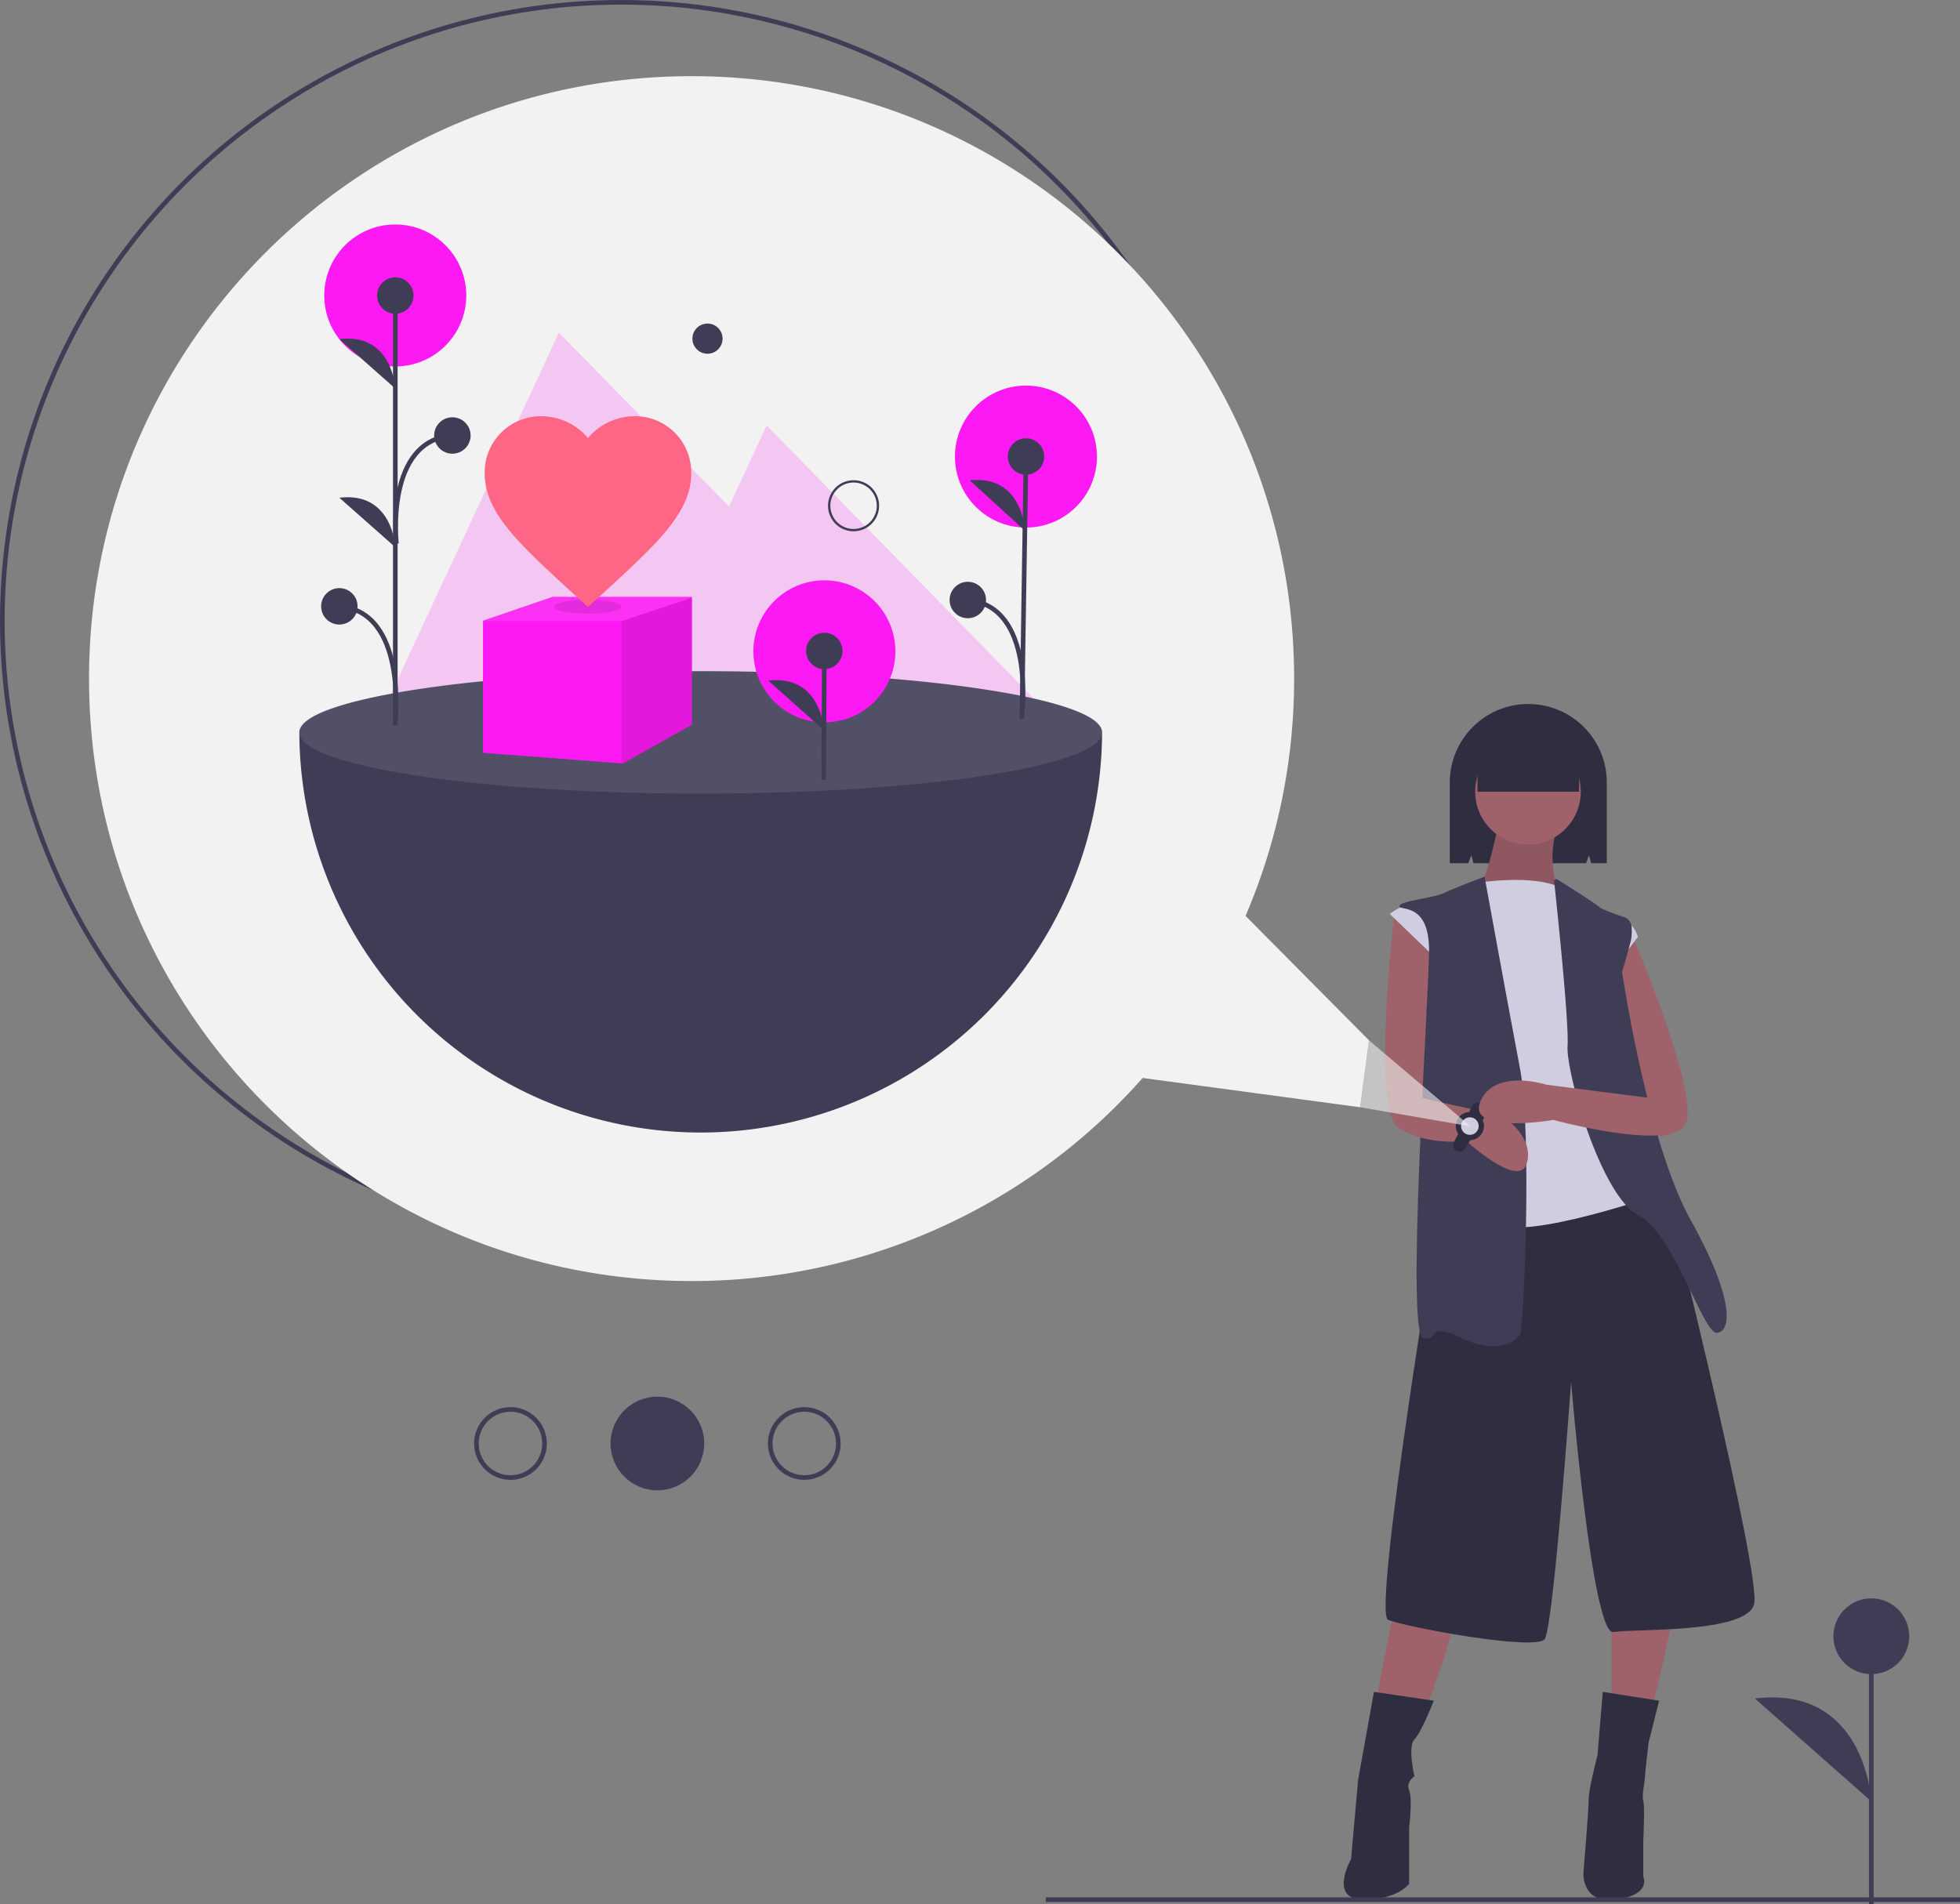 <svg xmlns="http://www.w3.org/2000/svg" id="ad598596-941d-46bd-b1df-20afd9ea9b53" data-name="Layer 1" viewBox="0 0 849 824.98" class="injected-svg ClassicGrid__ImageFile-sc-td9pmq-4 fNAcXv grid_media" xmlns:xlink="http://www.w3.org/1999/xlink"><rect x="0" y="0" width="849" height="824.98" fill="#808080" stroke="none"/><title>smartwatch</title><path d="M876,515l21-7,8,13-5.018,6.759A22.538,22.538,0,0,1,878,525C867,517,876,515,876,515Z" transform="translate(-175 -37.01)" fill="#9f616a"></path><path d="M837,342.01h-0A34,34,0,0,0,803,376.01V411.01h8.02l1.272-3.449.973,3.449h48.755l1.272-3.449.973,3.449H871V376.01A34,34,0,0,0,837,342.01Z" transform="translate(-175 -37.01)" fill="#2f2e41"></path><path d="M881.783,441.718l-4.896-1.098-6.481,4.193,12.579,62.882,21.937,16.714C911.96,511.805,881.783,441.718,881.783,441.718Z" transform="translate(-175 -37.01)" fill="#9f616a"></path><path d="M824.278,392.587s-5.337,28.973-9.912,29.735,19.061,9.149,19.061,9.149l19.061-1.525-2.287-6.1s-6.1-15.249,0-29.735S824.278,392.587,824.278,392.587Z" transform="translate(-175 -37.01)" fill="#9f616a"></path><path d="M824.278,392.587s-5.337,28.973-9.912,29.735,19.061,9.149,19.061,9.149l19.061-1.525-2.287-6.1s-6.1-15.249,0-29.735S824.278,392.587,824.278,392.587Z" transform="translate(-175 -37.01)" opacity="0.1"></path><path d="M794.162,510.766l.762-66.333-15.816-12.962s-10.107,85.394,1.33,93.781a26.022,26.022,0,0,0,3.536,2.166l10.614-16.511C794.32,510.818,794.162,510.766,794.162,510.766Z" transform="translate(-175 -37.01)" fill="#9f616a"></path><path d="M779.294,731.875l-9.149,46.509h22.111s12.962-33.548,12.199-40.41S779.294,731.875,779.294,731.875Z" transform="translate(-175 -37.01)" fill="#9f616a"></path><path d="M873.075,735.687v38.885l17.536,2.287s11.437-44.222,9.149-48.034S873.075,735.687,873.075,735.687Z" transform="translate(-175 -37.01)" fill="#9f616a"></path><path d="M798.355,561.087s-28.973,174.6-22.111,177.65,64.045,13.724,67.858,8.387,11.437-111.317,11.437-111.317,9.149,109.792,18.299,108.267,57.946.762,60.996-12.199-36.597-172.312-36.597-172.312l-9.912-6.862H858.588Z" transform="translate(-175 -37.01)" fill="#2f2e41"></path><path d="M770.145,769.997l-6.862,38.122-3.05,34.31s-9.912,17.536,5.337,17.536,19.824-6.862,19.824-6.862V828.705s1.525-12.199,0-16.011,2.287-6.1,2.287-6.1-3.05-12.962,0-16.011,8.387-16.774,8.387-16.774Z" transform="translate(-175 -37.01)" fill="#2f2e41"></path><path d="M869.262,769.997l-2.287,27.448s-3.812,14.486-3.812,19.061-2.287,32.023-2.287,32.023-.762,13.724,14.486,11.437,11.437-9.912,11.437-9.912V834.805s.762-16.011,0-17.536.762-9.149.762-10.674,1.525-14.486,1.525-14.486l4.575-18.299Z" transform="translate(-175 -37.01)" fill="#2f2e41"></path><circle cx="661.859" cy="342.997" r="22.873" fill="#9f616a"></circle><path d="M811.317,420.035s28.21-5.337,41.172,2.287,14.486,14.486,19.061,14.486,9.912-3.05,12.962,6.1l-9.912,12.962-3.812,28.973,13.724,63.283s12.199,5.337,7.624,6.862-65.57,22.111-69.382,9.912-18.299-65.57-17.536-67.858-8.387-44.984-8.387-44.984L777.007,432.996s7.624-6.862,16.774-3.05S811.317,420.035,811.317,420.035Z" transform="translate(-175 -37.01)" fill="#d0cde1"></path><path d="M818.056,416.824s-12.838,4.736-17.413,7.024-19.442,3.431-19.442,5.718,13.056-1.977,12.818,19.788-10.149,165.867-2.525,167.392.762-7.624,16.774,0,23.636.762,25.161-1.525,5.337-86.919,0-115.129S818.056,416.824,818.056,416.824Z" transform="translate(-175 -37.01)" fill="#3f3d56"></path><path d="M848.216,418.997a.966.966,0,0,1,1.477-.923c4.554,2.87,16.806,10.633,18.045,11.872,1.033,1.033,6.964,3.116,10.684,4.352a4.847,4.847,0,0,1,3.323,4.345,22.332,22.332,0,0,1-.282,5.79c-.762,3.05-3.812,13.724-3.812,13.724s10.674,73.195,29.735,107.505,17.536,48.034,11.437,48.796-18.299-42.697-34.31-51.084-31.26-61.758-30.498-73.195C854.694,479.968,849.365,429.658,848.216,418.997Z" transform="translate(-175 -37.01)" fill="#3f3d56"></path><path d="M823.135,519.915c-5.616-1.404-28.912-6.209-32.023-7.243l-7.138,14.747c11.311,5.791,26.199,3.933,26.199,3.933s22.111,20.205,25.923,10.293S829.234,521.44,823.135,519.915Z" transform="translate(-175 -37.01)" fill="#9f616a"></path><path d="M804.744,531.927l7.936-15.758a2.775,2.775,0,0,1,3.402-1.368l1.513.535a2.775,2.775,0,0,1,1.433,4.079l-9.449,15.224a2.775,2.775,0,0,1-4.766-.087h0A2.775,2.775,0,0,1,804.744,531.927Z" transform="translate(-175 -37.01)" fill="#2f2e41"></path><circle cx="636.698" cy="487.861" r="6.1" fill="#2f2e41"></circle><circle cx="636.698" cy="487.861" r="3.812" fill="#d0cde1"></circle><path d="M888.705,511.909l.762.762-44.603-5.718s-22.492-7.243-28.592,7.243S847.914,522.202,847.914,522.202s47.272,12.962,56.421,3.05a4.387,4.387,0,0,0,.587-.842Z" transform="translate(-175 -37.01)" fill="#9f616a"></path><rect x="640" y="316" width="44" height="27" fill="#2f2e41"></rect><circle cx="269" cy="269" r="268" fill="none" stroke="#3f3d56" stroke-miterlimit="10" stroke-width="2"></circle><path d="M714.526,433.812A260.129,260.129,0,0,0,735.566,331.01c0-144.146-116.854-261-261-261s-261,116.854-261,261,116.854,261,261,261a260.346,260.346,0,0,0,195.395-87.986l94.207,12.687,3.836-28.981Z" transform="translate(-175 -37.01)" fill="#f2f2f2"></path><polygon points="593.003 450.72 589.167 479.701 637 488 593.003 450.72" fill="#f2f2f2" opacity="0.6"></polygon><polygon points="453.436 308.364 332.092 184.333 315.779 219.421 242.105 144.115 145.839 351.183 293.033 419.613 293.651 418.284 383.02 459.831 453.436 308.364" fill="#fd19f4" opacity="0.2"></polygon><path d="M652.381,354.262c0-.122.002-.244.002-.366,0-.07-.001-.14-.001-.21H652.332c-2.257-14.356-81.236-25.89-173.812-25.89S306.966,339.329,304.709,353.685h-.05c-0.0.07-.001.14-.001.21,0,.122.002.244.002.366-0.0.018-.002.036-.002.055,0,.025.003.049.003.074a173.861,173.861,0,0,0,347.72,0c0-.025.003-.049.003-.074C652.384,354.298,652.381,354.28,652.381,354.262Z" transform="translate(-175 -37.01)" fill="#3f3d56"></path><ellipse cx="303.52" cy="317.306" rx="173.863" ry="26.521" fill="#fff" opacity="0.1"></ellipse><circle cx="357.087" cy="282.184" r="30.759" fill="#fd19f4"></circle><line x1="356.808" y1="337.81" x2="357.061" y2="282.015" fill="#3f3d56" stroke="#3f3d56" stroke-miterlimit="10" stroke-width="2"></line><circle cx="357.061" cy="282.015" r="7.89" fill="#3f3d56"></circle><path d="M531.905,353.413s-1.018-24.248-24.138-21.535" transform="translate(-175 -37.01)" fill="#3f3d56"></path><circle cx="444.402" cy="197.806" r="30.759" fill="#fd19f4"></circle><line x1="442.66" y1="311.362" x2="444.431" y2="197.772" fill="#3f3d56" stroke="#3f3d56" stroke-miterlimit="10" stroke-width="2"></line><circle cx="444.431" cy="197.772" r="7.89" fill="#3f3d56"></circle><path d="M618.93,266.912s-.749-24.258-23.898-21.801" transform="translate(-175 -37.01)" fill="#3f3d56"></path><path d="M617.694,346.203s5.798-46.536-23.47-49.247" transform="translate(-175 -37.01)" fill="none" stroke="#3f3d56" stroke-miterlimit="10" stroke-width="2"></path><circle cx="419.224" cy="259.946" r="7.89" fill="#3f3d56"></circle><circle cx="171.213" cy="128.011" r="30.759" fill="#fd19f4"></circle><line x1="171.232" y1="314.234" x2="171.232" y2="128.124" fill="#3f3d56" stroke="#3f3d56" stroke-miterlimit="10" stroke-width="2"></line><circle cx="171.232" cy="128.035" r="7.89" fill="#3f3d56"></circle><circle cx="146.998" cy="262.687" r="7.89" fill="#3f3d56"></circle><path d="M346.232,205.35s-1.127-24.244-24.235-21.426" transform="translate(-175 -37.01)" fill="#3f3d56"></path><path d="M346.232,274.078s-1.127-24.244-24.235-21.426" transform="translate(-175 -37.01)" fill="#3f3d56"></path><path d="M346.232,349.075s5.072-47.123-24.235-49.378" transform="translate(-175 -37.01)" fill="none" stroke="#3f3d56" stroke-miterlimit="10" stroke-width="2"></path><circle cx="195.951" cy="188.672" r="7.89" fill="#3f3d56"></circle><path d="M346.717,272.547s-5.072-44.61,24.235-46.864" transform="translate(-175 -37.01)" fill="none" stroke="#3f3d56" stroke-miterlimit="10" stroke-width="2"></path><path d="M544.736,267.181a11.06,11.06,0,1,1,11.06-11.06A11.072,11.072,0,0,1,544.736,267.181Zm0-21.114a10.054,10.054,0,1,0,10.054,10.054A10.066,10.066,0,0,0,544.736,246.067Z" transform="translate(-175 -37.01)" fill="#3f3d56"></path><circle cx="306.458" cy="146.719" r="6.535" fill="#3f3d56"></circle><polygon points="299.732 258.58 299.732 313.939 269.842 330.778 209.222 326.147 209.222 268.894 239.321 258.58 299.732 258.58" fill="#fd19f4"></polygon><polygon points="299.732 258.896 299.732 313.939 269.842 330.778 269.211 330.778 269.211 269.105 299.732 258.896" opacity="0.1"></polygon><polygon points="299.732 258.58 299.732 259.073 269.211 269.105 209.222 269.105 209.222 268.894 239.321 258.58 299.732 258.58" fill="#fff" opacity="0.1"></polygon><ellipse cx="254.678" cy="262.848" rx="14.579" ry="3.016" opacity="0.1"></ellipse><path d="M429.678,299.935l-6.488-5.853c-23.042-21.155-38.254-34.886-38.254-51.99a24.333,24.333,0,0,1,24.608-24.758,26.468,26.468,0,0,1,20.134,9.453,26.467,26.467,0,0,1,20.134-9.453,24.333,24.333,0,0,1,24.608,24.758c0,17.104-15.212,30.835-38.254,51.99Z" transform="translate(-175 -37.01)" fill="#ff6584"></path><line x1="453" y1="823" x2="849" y2="823" fill="none" stroke="#3f3d56" stroke-miterlimit="10" stroke-width="2"></line><line x1="810.582" y1="824.98" x2="810.582" y2="708.887" fill="#3f3d56" stroke="#3f3d56" stroke-miterlimit="10" stroke-width="2"></line><circle cx="810.582" cy="708.887" r="16.417" fill="#3f3d56"></circle><path d="M985.582,817.447s-2.345-50.443-50.424-44.58" transform="translate(-175 -37.01)" fill="#3f3d56"></path><circle cx="284.75" cy="625.378" r="20.289" fill="#3f3d56"></circle><circle cx="221.117" cy="625.378" r="14.756" fill="none" stroke="#3f3d56" stroke-miterlimit="10" stroke-width="2"></circle><circle cx="348.383" cy="625.378" r="14.756" fill="none" stroke="#3f3d56" stroke-miterlimit="10" stroke-width="2"></circle></svg>